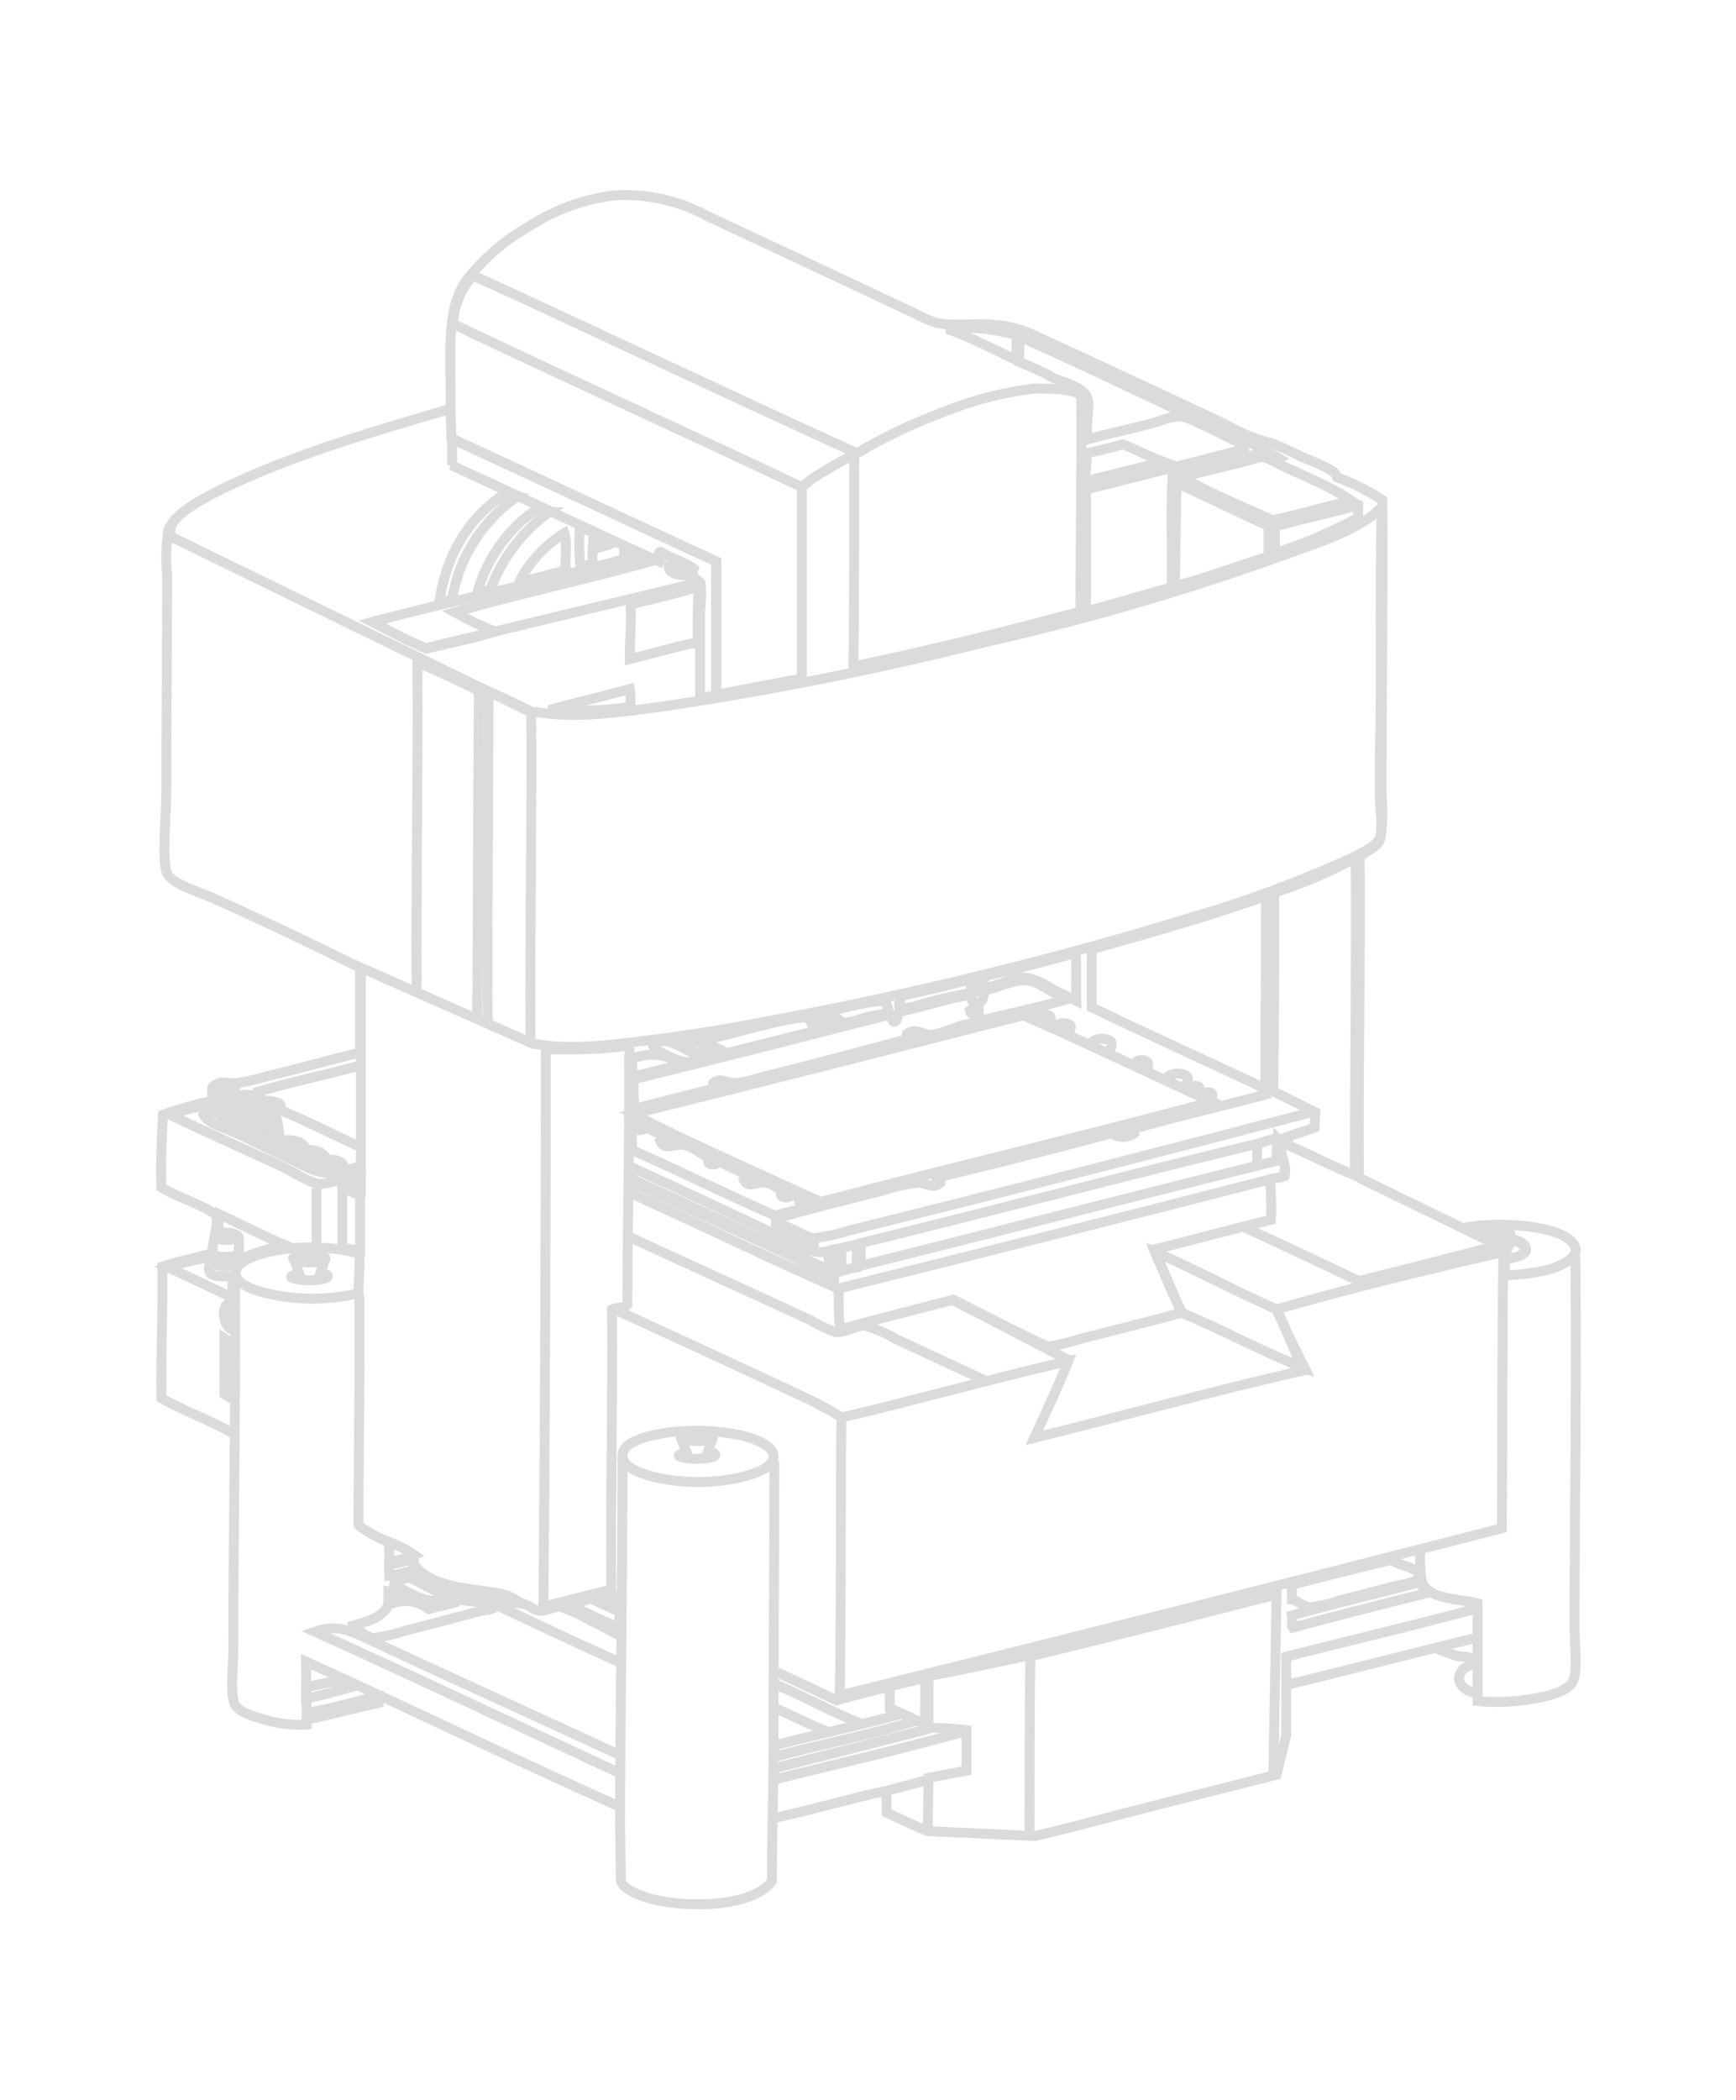 <?xml version="1.0" encoding="utf-8"?>
<!-- Generator: Adobe Illustrator 21.1.0, SVG Export Plug-In . SVG Version: 6.00 Build 0)  -->
<svg version="1.1" id="Layer_1" xmlns="http://www.w3.org/2000/svg" xmlns:xlink="http://www.w3.org/1999/xlink" x="0px" y="0px"
	 viewBox="0 0 215 260" style="enable-background:new 0 0 215 260;" xml:space="preserve">
<style type="text/css">
	.st0{fill:none;stroke:#DCDBDB;stroke-width:1.228;}
</style>
<title>Asset 1</title>
<g id="Layer_2">
	<g id="Linework">
		<g>
			<path class="st0" d="M28.8,177.4c-2.8-1.6-6-2.7-8.8-4.3c-0.1-5.5,0.2-10.8,0.1-16.3c2-0.7,4.2-1,6.2-1.7c0-1.7,0.7-2.7,0.5-4.7
				c-2-1.4-4.7-2.1-6.8-3.4c-0.1-3,0-6,0.2-9c2-0.7,4-1.3,6-1.7c0.3-0.4-0.2-1.6,0.3-1.9c0.8-0.7,1.9-0.2,2.8-0.3
				c1.3-0.2,2.6-0.5,3.9-0.9c3.8-0.9,7.7-2,11.4-2.9v-10.5c-5.9-2.9-11.9-5.8-18.2-8.6c-1.7-0.8-5.1-1.7-5.7-3.1
				c-0.7-1.4-0.1-7.2-0.1-10c0-9.8,0.1-17.2,0.1-27c-0.2-1.8-0.1-3.5,0.1-5.3c0.7-2.4,5-4.4,7.2-5.5c8.6-4.1,18-6.8,27.8-9.7
				c0.1-6.1-0.7-12.1,1.9-15.8c2.1-2.7,4.7-5,7.7-6.7c3.2-2.1,6.8-3.4,10.5-3.9c4-0.3,8.1,0.6,11.6,2.5c8.8,4.1,17.3,8.1,26.2,12.3
				c0.8,0.4,1.6,0.8,2.4,1c2.2,0.4,4.7,0,6.8,0.2c1.9,0.1,3.7,0.6,5.4,1.4c7.8,3.6,15.5,7.2,23.4,10.9c1.9,1.1,3.8,1.9,5.9,2.4
				c1.2,0.5,2.5,1.1,3.7,1.7c1.3,0.5,2.5,1,3.7,1.7c0.3,0.2,0.5,0.5,0.6,0.8c2,0.7,3.9,1.7,5.6,2.8c0.1,11.5-0.1,24.7-0.1,36.6
				c0.2,1.7,0.1,3.5-0.1,5.2c-0.4,1.3-1.7,1.5-2.6,2.4c0.1,13.3-0.2,26.3-0.1,39.6"/>
			<path class="st0" d="M28.7,202.6"/>
			<path class="st0" d="M32.6,213.2"/>
			<path class="st0" d="M159.3,208.6v6.2l-1.2,4.9c-8.6,2.2-17.5,4.4-26.2,6.7c-1.2,0.3-3.7,0.9-3.7,0.9l-6.6-0.3l-6.6-0.3
				c-0.1,0.1-5.2-2.3-5.2-2.3v-2.7c-4.3,0.9-9,2.3-13.6,3.3"/>
			<path class="st0" d="M182.9,209.6c-1.9-0.2-3-1.9-1.5-3.1c0.4-0.3,1.3-0.5,1.2-0.9c-0.1-0.5-1.6-0.5-2.2-0.6
				c-0.8-0.3-1.7-0.6-2.5-0.9"/>
			<path class="st0" d="M182.9,210.8"/>
			<path class="st0" d="M195.1,208.1"/>
			<path class="st0" d="M195.3,201.6"/>
			<path class="st0" d="M195.5,161"/>
			<path class="st0" d="M195.4,154.2"/>
			<path class="st0" d="M189.1,151.5"/>
			<path class="st0" d="M180.8,151.7"/>
			<path class="st0" d="M56.1,40.1c14.3,6.8,28.8,13.4,43.2,20.2c1.8-1.7,6.8-4.2,6.8-4.2c-15.6-7.1-32-14.9-47.5-22
				C57.1,35.7,56.2,37.9,56.1,40.1z"/>
			<path class="st0" d="M125.9,44.6v-3.1c-2.8-0.8-5.7-1.1-8.6-0.8C120.3,41.8,123,43.2,125.9,44.6z"/>
			<path class="st0" d="M126.2,44.8c1.5,0.6,2.9,1.2,4.3,2c1.1,0.5,3.6,1.1,4.1,2.3s-0.2,3.3,0.1,5.3c2.8-0.8,5.9-1.4,8.7-2.2
				c0.9-0.4,1.9-0.6,2.9-0.7c0.7,0.2,1.4,0.5,2,0.8c2,0.9,3.9,1.9,5.7,2.8c0.2,0.3,0,1,0.1,1.5c0.9,0,1.5-0.6,2.3-0.5
				c0.8,0.1,1.5,1.1,2.1,0.7c-2.5-1.5-5.2-2.8-7.9-3.8c-8-3.7-16.3-7.8-24.3-11.3L126.2,44.8z"/>
			<path class="st0" d="M128.1,48.1c-4.1,0.5-8.2,1.6-12,3.2c-3.6,1.4-7,3-10.3,5c0,8.8,0,17.6-0.1,26.2c9.6-2,18.9-4.3,28.1-6.8
				c0-9,0.2-17.8,0.1-26.8C132.5,48.1,130.1,48.1,128.1,48.1z"/>
			<path class="st0" d="M55.9,57.6c8.6,3.9,17,8,25.7,11.9c0.1-0.4-0.2-1.2,0.2-1.2c1.2,0.8,2.9,1.2,4.1,2.1
				c-0.5,1.4,0.7,1.2,0.9,1.9c0.1,1.1,0,2.3-0.1,3.4v10.7c0.7-0.1,1.3-0.2,2-0.3V69.5c-11-5-21.8-10.2-32.7-15.2V57.6z"/>
			<path class="st0" d="M139.1,55c-1.4,0.4-3,0.8-4.5,1.1c0,1.2-0.2,2.3-0.1,3.5c3.1-0.9,6.4-1.5,9.4-2.5
				C142.3,56.5,140.7,55.7,139.1,55z"/>
			<path class="st0" d="M134.5,60.6v15.1c3.6-1,7.1-2,10.6-3c0.1-4.5-0.1-9.3,0.1-13.6c2.5-1,5.8-1.3,8.3-2.5
				c-0.2-0.4,0.4-0.8-0.1-0.8C147.2,57.4,140.9,59,134.5,60.6z"/>
			<path class="st0" d="M159.1,57.8c-0.8-0.4-2.5-1.4-3.1-1.2c-2.9,0.9-6.2,1.5-9.6,2.5c3.5,2,7.4,3.6,11.2,5.3
				c3.4-0.7,6.5-1.7,9.8-2.4C164.9,60.3,161.9,59.1,159.1,57.8z"/>
			<path class="st0" d="M145.5,72.6c4-1.1,7.7-2.5,11.6-3.7v-3.8c-3.8-1.7-7.6-3.6-11.4-5.3C145.6,64.1,145.6,68.4,145.5,72.6z"/>
			<path class="st0" d="M62.7,61c-4.4,2.9-7.4,7.3-8.3,13.6c0.5-0.1,1.1-0.2,1.6-0.4c0.8-5.1,3.7-9.7,8-12.7
				C63.5,61.4,63.1,61.2,62.7,61z"/>
			<path class="st0" d="M157.9,65.2v3.3c3.6-1.2,7-2.6,10.3-4.4v-1.5H168C164.8,63.5,161.3,64.2,157.9,65.2z"/>
			<path class="st0" d="M66.7,62.9c-3.7,2.4-6.4,6.2-7.6,10.5c0.6,0,1-0.3,1.6-0.3c1.4-3.9,3.9-7.2,7.3-9.7
				C67.4,63.4,67.2,63,66.7,62.9z"/>
			<path class="st0" d="M66,129.2c5,0.9,10.2,0.1,15-0.5c4.8-0.6,9.6-1.4,14.2-2.3c17.8-3.3,35.4-7.6,52.6-12.9
				c6.2-1.8,12.2-4,18.1-6.6c1.6-0.7,4.6-2,5-3.2s0-3.3,0-5.1s0-3.7,0-5.2c0.2-9.1,0-20.4,0.2-30.4c0-0.1,0-0.1-0.1-0.1
				c-2.4,2.5-7.2,4.1-11.1,5.5c-12.4,4.5-25,8.2-37.9,11.1c-13.5,3.4-27.1,6.1-40.9,8.1c-4.8,0.6-9.9,1.4-15,0.5"/>
			<path class="st0" d="M71.9,70.2c0.5-0.2,1-0.3,1.5-0.4c-0.1-1.4,0.1-2.6,0.1-3.8c-0.5-0.3-1.1-0.5-1.7-0.7
				C71.7,66.9,71.7,68.6,71.9,70.2z"/>
			<path class="st0" d="M69.9,66c-2.4,1.5-4.4,3.6-5.6,6.1l5.8-1.5C69.9,69.2,70.3,67.1,69.9,66z"/>
			<path class="st0" d="M73.6,67.9c0.8-0.1,1.6-0.4,2.4-0.7c-0.9-0.3-1.5-0.7-2.4-1V67.9z"/>
			<path class="st0" d="M77.3,68.8c0.3,0.1,0.3-0.2,0.6-0.1v-0.6c-0.3,0-0.3-0.2-0.6-0.2V68.8z"/>
			<path class="st0" d="M78.8,68.8c-10.1,2.9-22.2,5.4-32.7,8.2l3.3,1.7c1.1,0.6,2.3,1.1,3.4,1.6l4.3-1c1.4-0.3,2.8-0.7,4.2-1.1
				c-1.7-0.7-3.4-1.5-5-2.4c7.9-2.3,16.4-4.1,24.3-6.3C80,69,79.4,68.6,78.8,68.8z"/>
			<path class="st0" d="M85.5,71.2v-0.5c-0.9,0-1.8-0.2-2.7-0.5C82.9,71.3,84.7,71.2,85.5,71.2z"/>
			<path class="st0" d="M78.1,74.8c0.1,2.5-0.1,4.2-0.1,6.8c2.8-0.7,5.5-1.5,8.4-2.1c0-2.3,0-4.6,0.1-6.8h-0.2
				C83.6,73.5,80.8,74.2,78.1,74.8z"/>
			<path class="st0" d="M59.1,126.4c0.1-13.9,0.1-27.3,0.2-40.9c-2.5-1.2-5-2.4-7.6-3.5v0.3c0.1,13.9-0.2,26.8-0.1,40.7"/>
			<path class="st0" d="M78,85.3c-3.3,0.9-6.7,1.7-10,2.6c3.4,0.2,6.8,0.1,10.1-0.4C78.1,86.8,78.1,86.1,78,85.3z"/>
			<path class="st0" d="M65.7,129c-0.1-13.7,0.2-27.2,0.1-40.9c-1.7-0.9-3.5-1.7-5.3-2.5V86c0,13.6-0.2,27-0.1,40.7"/>
			<path class="st0" d="M157.8,110.5c0,8.2,0,16.6-0.1,24.6l5.2,2.6l-0.1,1.9c0,0-3.9,1.3-4.1,1.4c0.4,0.1,0.4-0.2,0.8-0.1
				c0,0.3-0.1,0.8,0.1,0.9c2.8,1.2,5.4,2.6,8.2,3.7c0-13,0.2-26.5,0.1-39.3C164.6,108,161.3,109.4,157.8,110.5z"/>
			<path class="st0" d="M135.2,117.5v7.2c6.6,3.2,13.7,6.4,20.3,9.5c0.4,0.2,0.8,0.6,1.2,0.4c0-7.8,0.1-15.7,0.1-23.6h-0.2
				C149.7,113.4,142.5,115.5,135.2,117.5z"/>
			<path class="st0" d="M133.2,118c-3.7,1-7.6,2-11.4,2.9c0.1,0.5-0.1,1.2,0.1,1.4c2-0.2,3.7-1.6,5.6-1.2c1,0.3,2,0.8,2.9,1.4
				l2.9,1.4C133.2,121.9,133.4,119.7,133.2,118z"/>
			<path class="st0" d="M120.5,121.2v1.4c0.2,0.2,0.6,0.1,0.9,0.1v-1.6C121.1,121.1,121,121.3,120.5,121.2z"/>
			<path class="st0" d="M120,121.3c-2.7,0.7-5.6,1.4-8.4,2c0,0.5-0.4,1-0.2,1.4c1.4,0.3,2.8-0.5,4.3-0.8c1.4-0.4,3.1-0.7,4.6-1
				C120.1,122.3,120.4,121.4,120,121.3z"/>
			<path class="st0" d="M127.4,121.4c-1.9-0.3-3.7,1-5.6,1.2c0.1,0.8-0.1,1.3-0.5,1.6c-0.2,0.4,0,1-0.1,1.4c-0.5-0.3-1,0.1-1.1-0.5
				c0.3-0.3,0.8,0.2,0.8-0.2c0.2-1-0.9-0.7-0.6-1.8c-3.1,0.6-6,1.5-9,2.2c-0.2,0.4-0.1,1.1-0.5,1.2c-0.5,0-0.2-0.9-0.6-0.9
				c-10.5,2.7-21.1,5.4-31.7,8c-0.1,1.2,0,2.5,0.1,3.7c3.4-1,6.9-1.7,10.3-2.7c-0.2-0.2-0.7,0-0.6-0.5c0.9-0.8,1.7,0,2.7,0
				c1-0.1,1.9-0.3,2.8-0.6c6.4-1.6,13.2-3.4,19.1-5c-0.3-0.1-0.7,0-0.6-0.5c1.1-0.8,1.8,0,2.7,0.1c1.1,0.1,2.9-0.8,4.3-1.2
				c4.5-1.2,9.2-2.1,13.2-3.3C130.5,123.3,129.1,121.7,127.4,121.4z"/>
			<path class="st0" d="M108.4,124c-2.6,0.3-5.6,1.3-8.2,1.8c1.2,0,2.3,0.1,3.4,0.3c0.4,0.1,0.7,0.5,1.1,0.5
				c0.9-0.1,1.8-0.4,2.7-0.7c0.9-0.2,1.8-0.3,2.7-0.6c-0.1-0.3-0.2-0.7-0.3-1C109.4,123.8,109,124,108.4,124z"/>
			<path class="st0" d="M132.6,123.9"/>
			<path class="st0" d="M135.7,125.3"/>
			<path class="st0" d="M126.7,125.7c-16.1,4.1-32.1,8.2-48.3,12.2c7.5,3.9,15.5,7.3,23.2,10.9c16.1-4.2,32.5-8.1,48.5-12.4
				C142.3,132.9,134.7,129.1,126.7,125.7z"/>
			<path class="st0" d="M99.8,125.9c-4.3,0.5-8.5,2-12.8,2.9c0.8,0.7,2.1,0.9,2.9,1.6c3.7-0.9,7.2-1.8,10.8-2.7
				C100.8,127,100.4,126.3,99.8,125.9z"/>
			<path class="st0" d="M101.5,127.5c0.8-0.2,1.7-0.4,2.5-0.7c-0.8-0.3-1.6-0.4-2.5-0.4V127.5z"/>
			<path class="st0" d="M83.1,128.8c2.2,0.5,4.1,2.9,6.4,1.6C87.3,129.8,85.7,127.7,83.1,128.8z"/>
			<path class="st0" d="M80.8,129.3c0.2,0.6,1.1,1,1.9,1.4c1.6,0.8,2.9,1.2,4.6,0.3C85.3,130.5,82.8,127.9,80.8,129.3z"/>
			<path class="st0" d="M67.6,129.9c0,23.1-0.1,46-0.3,69c2.8-0.7,5.5-1.4,8.4-2.1c-0.1-11.7,0.2-23.1,0.1-34.7
				c0.6-0.3,1.5-0.1,1.9-0.6c0-10,0.3-20.6,0.2-30.4c0-0.4,0.3-1.2-0.3-1.6C74.2,129.9,70.9,130,67.6,129.9z"/>
			<path class="st0" d="M78.3,131.1v2.2c2.1-0.5,4.2-1,6.1-1.6C82.6,130.5,80.3,130.2,78.3,131.1z"/>
			<path class="st0" d="M44.6,131.9c-4.3,1.2-8.9,2.1-13.1,3.4c0.8-0.1,0.7,0.7,1,1c0.7-0.1,1.4,0,2.1,0.3c0.2,0.2,0.2,0.7,0.3,0.9
				c3.3,1.4,6.5,3,9.7,4.5"/>
			<path class="st0" d="M26.9,134.7c0.6,0.2,2,0.5,2.3-0.2C28.5,134.4,27.2,134.1,26.9,134.7z"/>
			<path class="st0" d="M100.7,153.3c1.6-0.2,3.1-0.5,4.6-1c19-4.7,38.8-9.8,57.1-14.6"/>
			<path class="st0" d="M157.7,135.3c0.2-0.2-0.5,0-0.6,0.1c-5.1,1.4-12.1,3-17.3,4.5c0.3,0.1,0.7,0.1,0.7,0.4c-0.8,0.6-2,0.6-2.8,0
				c-7.2,1.9-14.5,3.8-21.8,5.5c0,0.5,0.7,0.1,0.6,0.6c-1,0.9-1.9,0-2.8,0c-1.5,0.2-3,0.5-4.4,1c-4.4,1.1-9.5,2.4-13.5,3.5"/>
			<path class="st0" d="M27.2,136.8c-0.2,0.2-0.3,0-0.5,0v1c0.7,0.4,1.5,0.4,2.2,0.2c0-0.9,0-1.7,0.1-2.6c-0.6,0-0.2,1.1-0.3,1.6
				c-0.2-0.1-0.8,0.1-0.8-0.1v-1.4c-0.4,0.1-0.4-0.1-0.7-0.1C27.1,135.9,27.1,136.4,27.2,136.8z"/>
			<path class="st0" d="M29.4,135.9c0.6,0.2,2,0.4,2.4-0.1C31.3,135.5,29.7,135.3,29.4,135.9z"/>
			<path class="st0" d="M21,138c4.2,2,9.3,4.3,13.9,6.4c1.1,0.5,3.5,2.1,4.7,2.2c0.9-0.1,1.8-0.3,2.6-0.6c0.8-0.1,1.7-0.4,2.4-0.9
				c-0.1-0.2,0.1-0.7-0.1-0.7c-1,0.3-2.1,0.6-3.1,0.8c-2.3,0.2-3.9-1-5.6-1.8c-2.5-1.1-4.9-2.4-7.2-3.4c-1.3-0.6-2.8-0.9-3.4-2
				c0.3-0.4,1.9-0.6,1-1.4C24.4,137.1,22.6,137.4,21,138z"/>
			<path class="st0" d="M31.1,136.7v1.5c-0.4-0.1-0.7,0.2-0.8,0v-1.5h-0.6v1.2c-0.2,0.2-0.3,0-0.5,0v1.1c0.7,0.2,1.4,0.3,2.2,0.2
				c-0.2-1,0.2-2.5,0.1-2.7C31.4,136.7,31.3,136.7,31.1,136.7z"/>
			<path class="st0" d="M32,137.1c0.8,0.1,1.8,0.4,2.3-0.2C33.8,136.7,32.2,136.4,32,137.1z"/>
			<path class="st0" d="M34.1,137.8c0,0.1-0.2,0.1-0.3,0.1c-0.3,0.4,0,1.2-0.1,1.6c-0.3,0-0.7,0-0.8-0.1c-0.1-0.6,0.3-1.7-0.6-1.5
				v1.4c-0.2,0-0.4,0-0.5-0.1v1.1c0.9,0.5,1.9,0.5,2.8,0.1C34.5,139.4,34.3,138.6,34.1,137.8z"/>
			<path class="st0" d="M78.3,142.4c6,2.6,11.7,5.5,17.7,8.1c1.6-0.5,3.5-0.8,5-1.4c-0.5-0.6-1.5,0.7-2-0.2
				c-0.1-0.4,0.5-0.2,0.6-0.4c-0.6-0.2-1.1-0.5-1.7-0.7c0.1,0.7-1.2,0.5-1.2,0.1s0.5-0.2,0.6-0.4c-1-0.1-1.6-1.1-2.6-1.1
				c-1-0.1-2.1,0.8-2.6-0.4c0.2-0.3,0.8-0.1,1-0.4c-1.5-0.5-2.8-1.2-4.2-1.9c0.1,0.6-1.2,0.6-1.2,0.1c0-0.5,0.5-0.2,0.6-0.4
				c-1.5-0.3-2.4-1.6-3.9-1.7c-1,0-2.1,0.7-2.6-0.4c0.3-0.2,0.8-0.2,1.1-0.4c-1.1-0.4-2-0.9-3-1.4c-0.1,0.5-1.2,0.6-1.2,0
				c0-0.3,0.6-0.1,0.7-0.3c-0.6,0-0.8-0.4-1.2-0.5L78.3,142.4z"/>
			<path class="st0" d="M28.4,139.7v-0.6c-0.5,0.1-1.2-0.2-1.2,0.1"/>
			<path class="st0" d="M30.9,140.9v-0.7c-0.5,0.2-0.8-0.2-1.2,0.1"/>
			<path class="st0" d="M158.4,143.5c-0.1-0.7,0.1-2.3-0.1-2.5C158.3,141.7,158.1,143.3,158.4,143.5z"/>
			<path class="st0" d="M156.1,144.2c0.7-0.2,1.4-0.3,2-0.5c-0.1-0.8,0.3-2.2-0.2-2.7c-0.6,0.1-1.2,0.3-1.8,0.5"/>
			<path class="st0" d="M33.8,141.6c0.4,0.9,3.1,0.9,3.7,0.1C36.7,140.9,34.6,141.1,33.8,141.6z"/>
			<path class="st0" d="M33.4,142c0-0.2,0-0.4,0.1-0.5c-0.4-0.1-0.9-0.1-1.4,0"/>
			<path class="st0" d="M155.7,141.6c-16.2,3.9-32.7,8.3-49.1,12.3v2.8c16.4-4.1,32.7-8.3,49.1-12.4V141.6z"/>
			<path class="st0" d="M154,151.9c4.6,2.1,9.7,4.5,14.3,6.7c5.8-1.5,11.7-2.9,17.4-4.5"/>
			<path class="st0" d="M158.7,141.7c-0.2,1.7,0.7,2.1,0.4,3.9c-0.4,0.2,0.3-1.7,0,0c-0.4,0.2-1,0.2-1.5,0.4"/>
			<path class="st0" d="M36.3,143c0.9,0.6,3.1,0.8,3.7-0.1C39.2,142.2,36.9,142.1,36.3,143z"/>
			<path class="st0" d="M36,143.2c-0.3,0,0-0.4,0-0.4c-0.3,0.1-0.8-0.1-0.9,0.1"/>
			<path class="st0" d="M38.8,144.1c0.7,0.7,2.8,0.6,3.7,0.1C42.1,143.3,39.3,143.4,38.8,144.1z"/>
			<path class="st0" d="M78.3,146c8.2,3.7,16.2,7.5,24.3,11.2c0.1-0.8,0-1.5-0.1-2.3c-1.6,0.4-2.7-0.3-4.2-1
				c-6.7-3.2-13.5-6.4-20.1-9.4L78.3,146z"/>
			<path class="st0" d="M39.2,154.2v-7.1"/>
			<path class="st0" d="M36.9,154.2"/>
			<path class="st0" d="M103.9,159.5c-0.1,1.7,0,3.4,0.1,5.1c4.6-1.3,9.5-2.5,14.1-3.7c0,0,11.2,5.8,11.8,5.8c1.4-0.2,2.7-0.6,4.1-1
				c4.3-1.1,8.4-2.1,12.4-3.2c-0.7-1.2-3.5-7.8-3.5-7.8c4.8-1.2,9.6-2.5,14.5-3.7c0.1-1.7,0-3.3-0.1-5
				C139.4,150.6,121.7,155.1,103.9,159.5z"/>
			<path class="st0" d="M43.1,146.5c0.2,0.5,1,0.5,1.5,0.8C44.8,145.8,44,146.3,43.1,146.5z"/>
			<path class="st0" d="M78.3,147.8c8.4,3.8,16.6,7.8,25,11.5v-1.2c-8.1-4.1-16.7-7.8-25-11.7V147.8z"/>
			<path class="st0" d="M42.4,154.5c0.7,0.1,1.5,0.2,2.2,0.4v-6.9c-0.8-0.3-1.4-0.7-2.2-0.9V154.5z"/>
			<path class="st0" d="M27.2,152.7c0.8-0.2,2.1-0.1,2.4,0.5c0,1,0,1.9-0.1,2.9c1.8-1,3.9-1.6,5.9-1.9c-2.8-1.2-5.5-2.6-8.3-3.9
				C27,151.2,27.1,152,27.2,152.7z"/>
			<path class="st0" d="M96.1,152.5c1.6,0.6,3,1.5,4.7,2.1v-1.2c-1.6-0.6-3-1.5-4.7-2.1L96.1,152.5z"/>
			<path class="st0" d="M188.9,154.6c-0.3-0.7-1.1-1.1-1.9-0.8c0,0.4-0.6,1.1-0.6,1.8"/>
			<path class="st0" d="M188.5,155.3c0,0.2-1.4,0.5-2.1,0.6c-0.1,0.7,0,1.3,0.1,2c1.8-0.1,3.5-0.3,5.2-0.7c1.4-0.4,4.5-1.6,3.1-3.3
				c-1.8-2.3-9.6-2.7-13.4-1.9c1,0.4,1.9,0.8,2.8,1.2c-0.1-1.2,2.1-1.1,2.8-0.6c0.1,0.3,0.1,0.6,0.1,0.8
				C188.2,153.4,189.9,154.6,188.5,155.3z"/>
			<path class="st0" d="M186.9,153c-0.4,0.6-2.1,0.2-2.4,0.1C184.9,153.5,186.9,153.5,186.9,153z"/>
			<path class="st0" d="M27.1,153.2c-0.1,0,0,0.1,0,0.2c0.4,0.1,1.7,0.3,1.8-0.2C28.3,153,27.7,153,27.1,153.2z"/>
			<path class="st0" d="M122.2,171l-11.4-5.3c-1.1-0.7-2.4-1.2-3.7-1.6c-1.2,0-2.5,1-3.7,0.8c-1.1-0.4-2.1-0.9-3.1-1.5
				c-7.4-3.4-15.5-7.1-22.4-10.3"/>
			<path class="st0" d="M75.9,162c7.6,3.5,16.8,7.7,24.6,11.4c1.1,0.5,3.8,2.1,3.8,2.1"/>
			<path class="st0" d="M104.2,154.5v2.8c0.7-0.1,1.2-0.3,1.9-0.4v-2.8C105.4,154.2,104.8,154.4,104.2,154.5z"/>
			<path class="st0" d="M36.6,154.5c-2.1,0.1-7.4,1-7.4,3.1c0,1.5,2.6,2.2,3.8,2.5c3.8,0.9,7.7,0.9,11.4,0c0-1.7,0.2-3.1,0.1-4.9
				C42,154.5,39.3,154.3,36.6,154.5z"/>
			<path class="st0" d="M102.9,154.8c0,0.8,0,1.6-0.1,2.5c0.2,0.2,0.7,0.1,1,0.1C103.7,156.4,104.4,154,102.9,154.8z"/>
			<path class="st0" d="M158.1,162.1c0.8,2,3.6,7.5,3.6,7.5c-11.1,2.5-22.6,5.7-33.6,8.4c1.4-3.1,2.9-6.2,4.2-9.5
				c-9.2,2.1-18.7,4.8-28.1,7c-0.1,11.4,0,23-0.2,34.4c27.4-6.8,54.7-13.7,82-20.7c0.1-11.3,0-22.9,0.2-34.2
				C177,157.1,167.1,159.5,158.1,162.1z"/>
			<path class="st0" d="M27.2,155.6c-0.3-0.2-0.3,0,0,0.1c0.7,0.1,2.1-0.1,1.9-0.2C28.4,155.6,27.8,155.6,27.2,155.6z"/>
			<path class="st0" d="M20.8,156.9c2.7,1.2,5.3,2.5,7.9,3.7c0.1-0.9,0.1-1.8,0.1-2.6c-1.2,0-2.7,0.2-2.9-0.7
				c-0.2-0.9,0.5-0.7,0.5-1.7C24.6,155.8,22.7,156.3,20.8,156.9z"/>
			<path class="st0" d="M26.8,156.6c0.8,0.3,1.6,0.2,2.4-0.1c-0.1-0.2,0.1-0.7-0.1-0.7c-0.8,0.3-1.6,0.3-2.4,0
				C26.6,156.1,26.7,156.3,26.8,156.6z"/>
			<path class="st0" d="M146.3,162.5c5.1,2.1,10.1,4.9,15.1,6.8c-1.2-2-2.2-5.1-3.3-7.2c-5-2.2-10-4.9-15-7.1L146.3,162.5z"/>
			<path class="st0" d="M175.9,191.8c-0.1,1.3,0,2.7,0.2,4c0.7,2.2,4.5,2.1,6.9,2.7v12.1c2.3,0.2,4.6,0.1,6.9-0.3
				c1.8-0.3,4.5-0.9,5-2.4s0.1-4.4,0.1-6.3c0-15.3,0.3-31.4,0.1-46.1"/>
			<path class="st0" d="M186.2,189.6"/>
			<path class="st0" d="M186.3,157.9"/>
			<path class="st0" d="M29.1,158.6c0.1,14.5-0.2,30.7-0.2,45.6c0,1.9-0.4,5.1,0.1,6.6c0.4,1.2,2.5,1.7,3.8,2.1
				c1.7,0.5,3.4,0.7,5.2,0.6c0-0.1-0.1-7.8-0.1-7.8c13,5.9,25.7,12.1,38.7,17.9"/>
			<path class="st0" d="M48.2,190.9c-1.4-0.5-2.7-1.2-3.8-2.1c0-9.5,0.2-18.8,0.1-28.4"/>
			<path class="st0" d="M47.7,199"/>
			<path class="st0" d="M43.6,201"/>
			<path class="st0" d="M38.2,201.6"/>
			<path class="st0" d="M37.9,201.8"/>
			<path class="st0" d="M28.8,164.5c-0.2-1,0.6-3.1-0.7-3C27.2,162.4,28.1,164.8,28.8,164.5z"/>
			<path class="st0" d="M27.8,171.1c0.3,0,0.6-0.1,0.9-0.2v-4.8c-0.3-0.1-0.6-0.2-0.9-0.4V171.1z"/>
			<path class="st0" d="M27.8,171.4v1.2c0.3,0.2,0.6,0.4,0.9,0.5C28.7,172.1,29.1,170.6,27.8,171.4z"/>
			<path class="st0" d="M80,177.9c-1.2,0.4-3,1-2.9,2.4c0.1,1.4,2.3,2.1,3.7,2.5c3.7,0.9,7.6,0.9,11.3,0c1.4-0.4,3.8-1.1,3.7-2.6
				c-0.1-1.5-3.3-2.4-4.5-2.6c-2.2-0.4-4.4-0.6-6.7-0.4C83.1,177.2,81.6,177.5,80,177.9z"/>
			<path class="st0" d="M77.1,180.8C77.1,180.7,77,180.7,77.1,180.8c0,14.5-0.3,30.9-0.3,45.5l0.1,6.6c0.4,1.1,2.5,1.8,3.8,2.2
				c4.9,1.2,12.6,0.9,14.9-2.2c0-5.9,0.2-10.9,0.2-16.5c0-11.9,0.1-23.7,0.1-35.5"/>
			<path class="st0" d="M48.2,193.4c1.1-0.2,2.1-0.5,3.1-0.9c-1-0.7-2-1.2-3.1-1.6L48.2,193.4z"/>
			<path class="st0" d="M51,193c-0.9,0.3-1.9,0.6-2.8,0.7v1.4c1.1-0.1,2-0.5,3-0.7C51.1,194,51.5,193.1,51,193z"/>
			<path class="st0" d="M162.3,199c1.2-0.2,2.3-0.4,3.4-0.8c2.6-0.7,4.2-1.1,6.9-1.8c1-0.2,3-0.6,3.1-1c0.5-1.4-2.9-1.6-3.3-2.3
				c-4.2,1-8.3,2-12.4,3.1v1.8C160.5,198,161.5,199,162.3,199z"/>
			<path class="st0" d="M58.7,196.8c-2.9-0.4-5.5-1-7.1-2.7c0-0.1-0.1-0.1-0.1,0.1c0.2,1.7,2.4,2.6,4.2,3.1c2.6,0.7,5.4,0.9,8.1,0.7
				C62.5,197.2,60.7,197.1,58.7,196.8z"/>
			<path class="st0" d="M50.9,195.4c-0.7-0.3-1.9,0.7-2.6,0.7c2.3,0.7,4.6,3.1,7.4,1.6C54.2,197.2,52.4,196.1,50.9,195.4z"/>
			<path class="st0" d="M175.7,195.9c-5.1,1.4-10.5,2.6-15.7,4.1c0.1,0.5-0.1,1.2,0.1,1.5c5.5-1.5,11.1-2.9,16.7-4.3
				C176.5,196.7,176.1,196.3,175.7,195.9z"/>
			<path class="st0" d="M48.1,198c0.6,0,1.1-0.2,1.7-0.4c-0.6-0.1-1-0.5-1.7-0.6V198z"/>
			<path class="st0" d="M73.8,197.9c1.1,0.3,1.9,0.9,2.9,1.2v-1.2C75.8,197.3,74.7,197.3,73.8,197.9z"/>
			<path class="st0" d="M128.1,227.4"/>
			<path class="st0" d="M157.7,219.8l0.4-22.4c-9.8,2.5-20.4,5.2-30.3,7.6"/>
			<path class="st0" d="M56.3,198.4c-1,0.3-2.2,0.5-3.2,0.8c-1.4-1.1-3.4-1.3-5-0.5c-0.8,1.7-2.9,2.1-4.9,2.7
				c1.1,0.1,1.9,1.2,3.1,1.4c1.3-0.2,2.6-0.5,3.8-0.9c3.2-0.8,6.5-1.7,9.6-2.5c0.6-0.1,1.5-0.1,1.8-0.7c-1.6-0.4-3.7-0.4-5.2-0.8
				L56.3,198.4z"/>
			<path class="st0" d="M73.1,197.9c-0.7,0.4-2,0.3-2.6,0.8c2.1,0.9,4.1,2,6.2,2.8v-2C75.5,199,74.3,198.4,73.1,197.9z"/>
			<path class="st0" d="M76.9,202.5c-1.2-0.5-2.5-1.3-3.8-1.9c-1.2-0.7-2.5-1.3-3.8-1.7c-0.8,0-1.7,0.6-2.5,0.5
				c-0.8-0.1-1.4-0.8-2.2-0.9c-0.9-0.1-1.8-0.1-2.7,0.2v0.2c4.9,2.3,10.1,4.8,15.1,7"/>
			<path class="st0" d="M183,199.1c-7.7,2.1-15.9,4-23.7,6v3.5c7.9-1.9,15.9-4,23.8-5.9"/>
			<path class="st0" d="M76.6,206.3"/>
			<path class="st0" d="M76.6,217.2c-9.5-4.4-20.1-9.2-30-13.8c-2.6-1.2-4.5-2.5-7.6-1.4c12.6,5.7,25,11.6,37.5,17.4"/>
			<path class="st0" d="M127.5,227.2c0-7.4,0-15.1,0.1-22.3c0,0-8.3,1.8-12.6,2.6v6.4c1.6,0,3.1,0.1,4.7,0.3v5l-4.7,0.9l-0.1,6.1"/>
			<path class="st0" d="M110.2,208.8c-2.1,0.5-4.5,1.1-6.6,1.7c-2.5-1.2-5.2-2.5-7.7-3.6"/>
			<path class="st0" d="M110.2,208.8v2.7c1.5,0.6,2.9,1.3,4.4,2c-0.1-1.9,0.1-4.1-0.1-5.8C113.1,208.1,111.6,208.4,110.2,208.8z"/>
			<path class="st0" d="M37.9,208.9v1.4c1.8-0.4,4.1-1,5.8-1.5C42.2,207.6,39.8,208.5,37.9,208.9z"/>
			<path class="st0" d="M106.6,213.4c-3.4-1.4-7.3-3.5-10.6-4.9"/>
			<path class="st0" d="M38,212v0.9c2.4-0.5,6.6-1.6,8.9-2.1v-0.8C44.7,210.4,40.3,211.8,38,212z"/>
			<path class="st0" d="M102.5,214.4c-2-0.8-4.6-2.1-6.6-3"/>
			<path class="st0" d="M96.2,214.9"/>
			<path class="st0" d="M111.5,212.2c-4.2,1.2-11.2,2.7-15.6,3.9v1.4c5.5-1.5,12.2-2.8,17.6-4.5"/>
			<path class="st0" d="M115.1,214c-6.1,1.6-13.2,3.4-19.2,4.9v1.4c7.7-1.9,16.3-3.9,23.8-6"/>
			<path class="st0" d="M65.8,88.2L21.5,66.6c0,0-1.1-0.6,0.3-2.5"/>
			<line class="st0" x1="52.9" y1="80.2" x2="86.6" y2="72.1"/>
			<polyline class="st0" points="44.7,148.2 44.7,119.8 66.2,129.3 			"/>
			<line class="st0" x1="132.4" y1="168.4" x2="118.1" y2="161"/>
			<polyline class="st0" points="99.3,60.3 99.3,84 88.7,86 88.7,69.5 55.9,54.3 55.8,50.6 			"/>
			<line class="st0" x1="186.4" y1="154.6" x2="168.3" y2="145.8"/>
			<line class="st0" x1="109.8" y1="221.7" x2="115.1" y2="220.3"/>
			<g>
				<path class="st0" d="M85,179.8c-2.4,0.5,0.4,0.8,1.3,0.8c1.2,0,2.3-0.2,2.3-0.5c0-0.3-1-0.4-1-0.4"/>
				<ellipse class="st0" cx="86.3" cy="177.9" rx="2" ry="0.5"/>
				<line class="st0" x1="85.3" y1="180.5" x2="84.3" y2="177.9"/>
				<line class="st0" x1="88.3" y1="177.9" x2="87.4" y2="180.5"/>
			</g>
			<g>
				<path class="st0" d="M37,157.7c-2.4,0.5,0.4,0.8,1.3,0.8c1.2,0,2.3-0.2,2.3-0.5s-0.9-0.4-0.9-0.4"/>
				<ellipse class="st0" cx="38.3" cy="155.8" rx="2" ry="0.5"/>
				<line class="st0" x1="37.3" y1="158.4" x2="36.4" y2="155.8"/>
				<line class="st0" x1="40.3" y1="155.8" x2="39.4" y2="158.4"/>
			</g>
			<g>
				<line class="st0" x1="127.2" y1="125.8" x2="149.9" y2="136.3"/>
				<path class="st0" d="M128,126.1c0.5-0.5,1.2-0.7,1.9-0.4c0.6,0.3-0.2,1.2-0.2,1.2"/>
				<path class="st0" d="M130.5,127.2c0.5-0.5,1.2-0.7,1.9-0.4c0.6,0.3-0.2,1.2-0.2,1.2"/>
				<path class="st0" d="M147.2,134.8c0.3-0.3,0.8-0.5,1.2-0.3c0.4,0.2-0.1,0.8-0.1,0.8"/>
				<path class="st0" d="M148.8,135.6c0.3-0.3,0.8-0.5,1.2-0.3c0.4,0.2-0.1,0.8-0.1,0.8"/>
				<path class="st0" d="M134.9,129.3c0.6-0.7,1.6-0.9,2.5-0.5c0.8,0.4-0.3,1.6-0.3,1.6"/>
				<path class="st0" d="M144.3,133.6c0.6-0.7,1.6-0.9,2.5-0.5c0.8,0.4-0.2,1.5-0.2,1.5"/>
				<path class="st0" d="M140.4,131.7c0.4-0.5,1.1-0.6,1.6-0.3c0.5,0.3-0.1,1-0.1,1"/>
			</g>
		</g>
	</g>
</g>
</svg>

